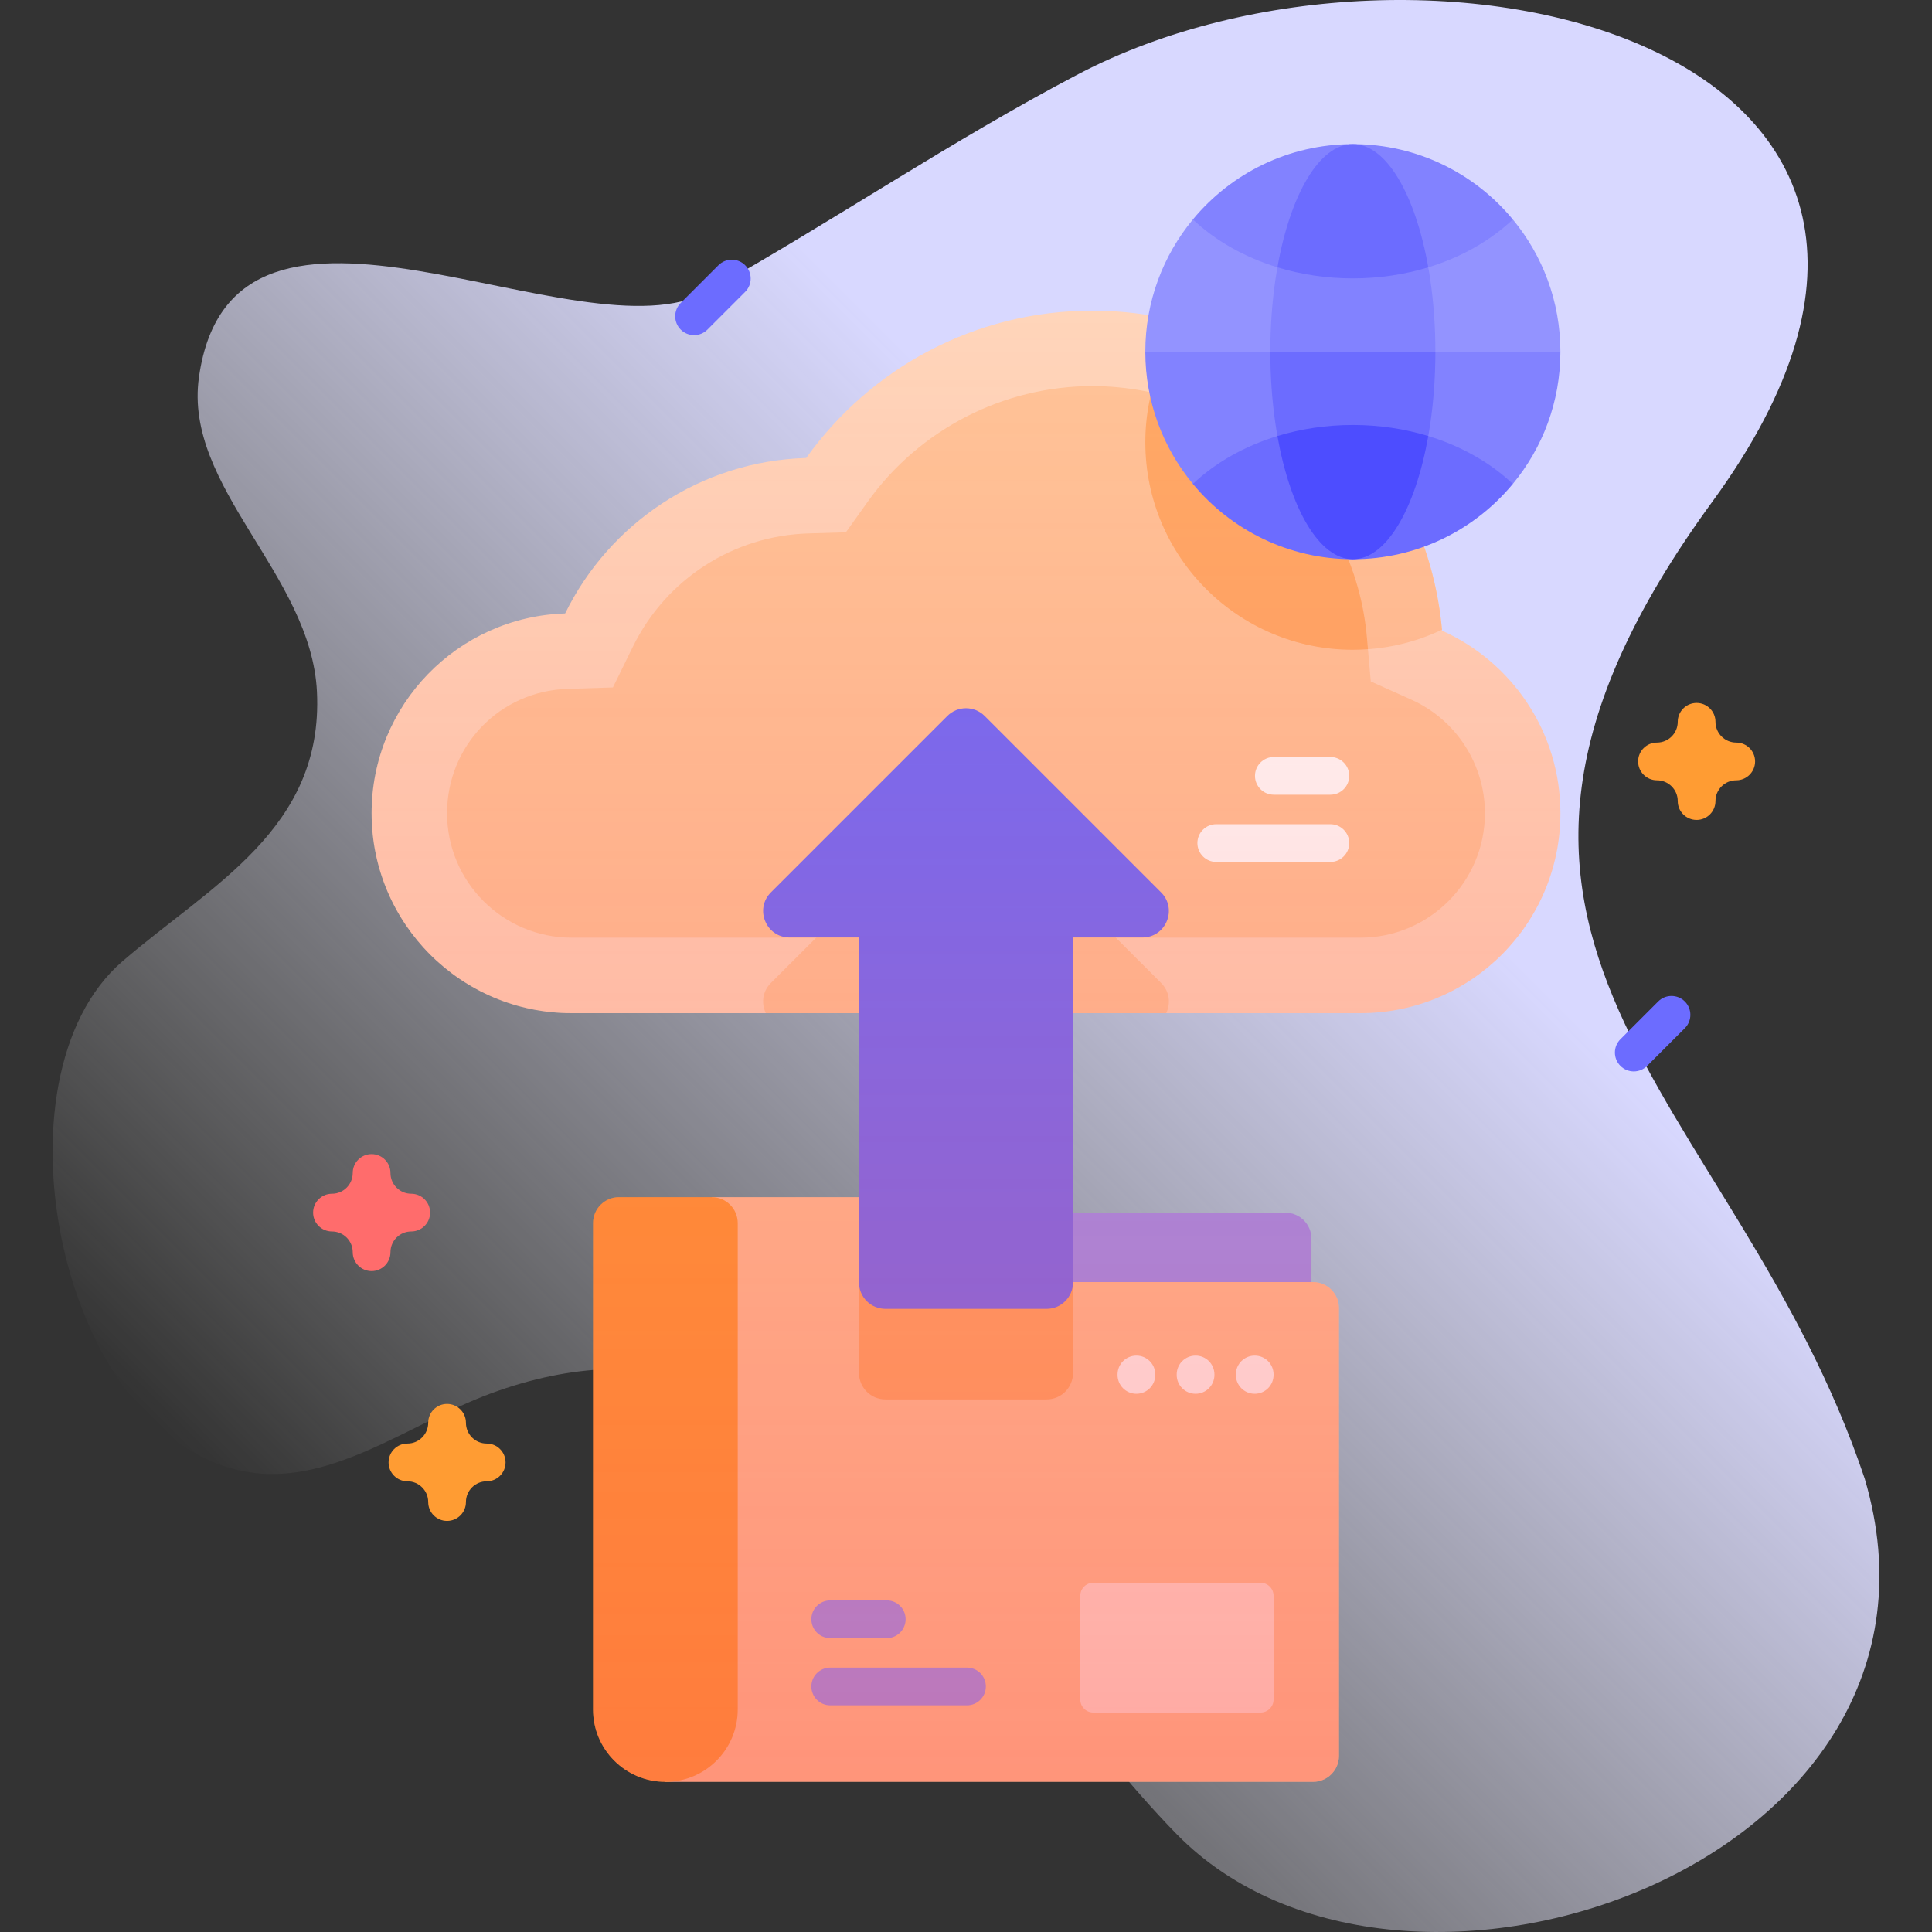 <svg id="Capa_1" enable-background="new 0 0 512 512" height="512" viewBox="0 0 512 512" width="512" xmlns="http://www.w3.org/2000/svg" xmlns:xlink="http://www.w3.org/1999/xlink"><rect x="0" y="0" width="512" height="512" fill="#333333" stroke="none"/><linearGradient id="SVGID_1_" gradientUnits="userSpaceOnUse" x1="104.34" x2="488.547" y1="440.466" y2="56.259"><stop offset="0" stop-color="#fff" stop-opacity="0"/><stop offset=".262" stop-color="#ededff" stop-opacity=".416"/><stop offset=".629" stop-color="#d8d8ff"/></linearGradient><linearGradient id="SVGID_00000052811192230535779160000003427858142390599558_" gradientUnits="userSpaceOnUse" x1="256" x2="256" y1="469.477" y2="83.815"><stop offset="0" stop-color="#ff4d4d" stop-opacity=".4"/><stop offset=".146" stop-color="#ff4d4d" stop-opacity=".342"/><stop offset="1" stop-color="#ff4d4d" stop-opacity="0"/></linearGradient><g><g><path d="m494.189 391.904c-34.395-102.635-125.942-141.855-40.377-258.987 88.39-120.999-76.801-161.06-168.001-113.29-33.616 17.608-65.006 39.008-98.12 57.558-33.812 18.941-125.975-40.916-134.968 22.783-4.121 29.193 29.781 52.269 31.273 83.383 1.743 36.336-28.078 51.202-51.534 71.394-35.673 30.71-16.936 124.87 31.587 135.051 22.938 4.813 44.086-12.428 66.073-20.534 87.993-32.442 130.704 64.719 181.72 116.821 59.946 61.22 212.352 7.617 182.347-94.179z" fill="url(#SVGID_1_)"/></g><g><g><g><g><g><g><g><g><g><g><path d="m347.546 350.607h-104.084v-29.221h97.2c3.802 0 6.884 3.082 6.884 6.884z" fill="#9393ff"/></g><g><g><g><g><path d="m260.824 339.761-11.453-19.154c-1.243-2.079-3.487-3.351-5.908-3.351h-54.841l-12.288 154.948h171.62c3.802 0 6.884-3.082 6.884-6.884v-118.675c0-3.802-3.082-6.884-6.884-6.884z" fill="#ffc498"/></g><path d="m260.82 339.76h23.54v24.1c0 3.87-3.14 7-7 7h-42.72c-3.86 0-7-3.13-7-7v-46.6h15.82c2.42 0 4.67 1.27 5.91 3.35z" fill="#fa6"/><g><g><path d="m234.999 434.119h-14.98c-2.761 0-5-2.239-5-5s2.239-5 5-5h14.98c2.761 0 5 2.239 5 5s-2.239 5-5 5z" fill="#9393ff"/></g><g><path d="m256.261 451.931h-36.242c-2.761 0-5-2.239-5-5s2.239-5 5-5h36.242c2.762 0 5 2.239 5 5s-2.239 5-5 5z" fill="#9393ff"/></g></g></g><path d="m176.334 472.204c-10.588 0-19.172-8.583-19.172-19.172v-128.892c0-3.802 3.082-6.884 6.884-6.884h24.575c3.802 0 6.884 3.082 6.884 6.884v128.892c.001 10.588-8.583 19.172-19.171 19.172z" fill="#ff9c33"/></g><path d="m334.071 453.835h-44.345c-1.901 0-3.442-1.541-3.442-3.442v-27.502c0-1.901 1.541-3.442 3.442-3.442h44.345c1.901 0 3.442 1.541 3.442 3.442v27.502c0 1.901-1.541 3.442-3.442 3.442z" fill="#ffe7db"/></g></g></g></g><g><g><path d="m301.162 369.368c-2.762 0-5-2.239-5-5v-.115c0-2.761 2.238-5 5-5s5 2.239 5 5v.115c0 2.761-2.238 5-5 5z" fill="#fff"/></g><g><path d="m316.838 369.368c-2.762 0-5-2.239-5-5v-.115c0-2.761 2.238-5 5-5s5 2.239 5 5v.115c0 2.761-2.238 5-5 5z" fill="#fff"/></g><g><path d="m332.514 369.368c-2.762 0-5-2.239-5-5v-.115c0-2.761 2.238-5 5-5s5 2.239 5 5v.115c0 2.761-2.239 5-5 5z" fill="#fff"/></g></g></g></g><g><g><path d="m382.166 167.142c-4.183-47.537-44.092-84.82-92.715-84.82-31.26 0-58.919 15.41-75.8 39.047-28.086.833-52.217 17.404-63.882 41.199-28.477.895-51.291 24.246-51.291 52.94 0 29.262 23.721 52.983 52.983 52.983h209.077c29.262 0 52.983-23.721 52.983-52.983.001-21.555-12.878-40.09-31.355-48.366z" fill="#ffd5ba"/><g fill="#ffc498"><path d="m309.06 268.49h-106.11c-1.21-2.5-.97-5.68 1.35-8l46.75-46.75c2.73-2.73 7.17-2.73 9.9 0l46.75 46.75c2.32 2.32 2.56 5.5 1.36 8z"/><path d="m313.583 85.507c-6.33 8.96-10.062 19.886-10.062 31.691 0 30.376 24.624 55 55 55 8.454 0 16.46-1.912 23.616-5.32-3.567-39.253-31.503-71.447-68.554-81.371z"/><path d="m151.461 248.491c-18.187 0-32.983-14.796-32.983-32.983 0-17.914 14.021-32.387 31.92-32.95l12.031-.378 5.298-10.808c8.786-17.921 26.61-29.421 46.517-30.011l9.917-.294 5.766-8.074c13.716-19.205 35.968-30.67 59.524-30.67 18.389 0 35.96 6.854 49.476 19.297 13.442 12.375 21.722 29.165 23.316 47.276l1.029 11.7 10.719 4.8c11.864 5.313 19.53 17.133 19.53 30.112 0 18.187-14.796 32.983-32.983 32.983z"/></g><path d="m362.243 168.895c-1.594-18.111-9.874-34.9-23.316-47.276-9.607-8.845-21.267-14.848-33.809-17.59-1.04 4.219-1.597 8.628-1.597 13.17 0 30.376 24.624 55 55 55 1.346 0 2.677-.066 3.999-.161z" fill="#fa6"/><g><g><path d="m352.564 210.61h-14.979c-2.762 0-5-2.239-5-5s2.238-5 5-5h14.979c2.762 0 5 2.239 5 5s-2.238 5-5 5z" fill="#fff"/></g><g><path d="m352.564 228.422h-30.241c-2.762 0-5-2.239-5-5s2.238-5 5-5h30.241c2.762 0 5 2.239 5 5s-2.238 5-5 5z" fill="#fff"/></g></g></g><g><path d="m227.643 248.441v91.423c0 3.866 3.134 7 7 7h42.714c3.866 0 7-3.134 7-7v-91.423h18.392c6.236 0 9.359-7.54 4.95-11.95l-46.749-46.749c-2.734-2.734-7.166-2.734-9.9 0l-46.749 46.749c-4.41 4.41-1.287 11.95 4.95 11.95z" fill="#6c6cff"/></g><path d="m382.166 167.142c-4.183-47.537-44.091-84.82-92.715-84.82-31.26 0-58.919 15.41-75.8 39.047-28.086.833-52.217 17.404-63.882 41.199-28.477.895-51.291 24.246-51.291 52.94 0 29.262 23.721 52.983 52.983 52.983h76.182v48.765h-63.597c-3.802 0-6.884 3.082-6.884 6.884v128.892c0 10.588 8.583 19.172 19.172 19.172h171.62c3.802 0 6.884-3.082 6.884-6.884v-118.675c0-3.802-3.082-6.884-6.884-6.884h-.407v-11.49c0-3.802-3.082-6.884-6.884-6.884h-56.305v-52.896h76.182c29.262 0 52.983-23.721 52.983-52.983-.001-21.555-12.88-40.09-31.357-48.366z" fill="url(#SVGID_00000052811192230535779160000003427858142390599558_)"/></g></g><g><g><path d="m316.13 128.24c-7.88-9.51-12.61-21.73-12.61-35.04l55-5 55 5c0 13.31-4.73 25.53-12.61 35.04z" fill="#8282ff"/><path d="m380.39 93.2c0 13.31-1.88 25.53-5.02 35.04h-33.7c-3.14-9.51-5.02-21.73-5.02-35.04 0-1.01.01-2.01.03-3.01l21.84-1.99 21.84 1.99c.02 1 .03 2 .03 3.01z" fill="#6c6cff"/><path d="m400.91 58.15c7.87 9.52 12.61 21.73 12.61 35.05h-33.13l-21.87-5-21.87 5h-33.13c0-13.32 4.74-25.53 12.61-35.05z" fill="#9393ff"/><path d="m380.39 93.2h-43.74c0-13.32 1.88-25.53 5.02-35.05h33.7c3.14 9.52 5.02 21.73 5.02 35.05z" fill="#8282ff"/></g><g><path d="m378.51 115.555c8.794 2.686 16.487 7.092 22.4 12.689-10.09 12.19-25.33 19.95-42.39 19.95-17.05 0-32.3-7.76-42.39-19.95 5.919-5.596 13.61-10.002 22.401-12.688z" fill="#6c6cff"/><path d="m338.53 115.554c6.2-1.89 12.94-2.93 19.99-2.93s13.8 1.04 19.99 2.93c-3.41 19.23-11.08 32.64-19.99 32.64s-16.58-13.41-19.99-32.64z" fill="#4d4dff"/><g><path d="m378.51 70.843c8.794-2.686 16.487-7.092 22.4-12.689-10.08-12.19-25.33-19.96-42.39-19.96s-32.3 7.77-42.39 19.96c5.919 5.596 13.61 10.002 22.401 12.688z" fill="#8282ff"/></g><path d="m338.53 70.844c3.41-19.24 11.08-32.65 19.99-32.65s16.58 13.41 19.99 32.65c-6.19 1.89-12.94 2.93-19.99 2.93s-13.79-1.04-19.99-2.93z" fill="#6c6cff"/></g></g></g></g><g><path d="m449.619 217.287c-2.762 0-5-2.239-5-5 0-3.033-2.468-5.5-5.5-5.5-2.762 0-5-2.239-5-5s2.238-5 5-5c3.032 0 5.5-2.467 5.5-5.5 0-2.761 2.238-5 5-5s5 2.239 5 5c0 3.033 2.468 5.5 5.5 5.5 2.762 0 5 2.239 5 5s-2.238 5-5 5c-3.032 0-5.5 2.467-5.5 5.5 0 2.761-2.238 5-5 5z" fill="#ff9c33"/></g><g><path d="m118.478 403.056c-2.761 0-5-2.239-5-5 0-3.033-2.467-5.5-5.5-5.5-2.761 0-5-2.239-5-5s2.239-5 5-5c3.033 0 5.5-2.467 5.5-5.5 0-2.761 2.239-5 5-5s5 2.239 5 5c0 3.033 2.467 5.5 5.5 5.5 2.761 0 5 2.239 5 5s-2.239 5-5 5c-3.033 0-5.5 2.467-5.5 5.5 0 2.761-2.239 5-5 5z" fill="#ff9c33"/></g><g><path d="m98.479 336.852c-2.761 0-5-2.239-5-5 0-3.033-2.467-5.5-5.5-5.5-2.761 0-5-2.239-5-5s2.239-5 5-5c3.033 0 5.5-2.467 5.5-5.5 0-2.761 2.239-5 5-5s5 2.239 5 5c0 3.033 2.467 5.5 5.5 5.5 2.761 0 5 2.239 5 5s-2.239 5-5 5c-3.033 0-5.5 2.467-5.5 5.5 0 2.761-2.239 5-5 5z" fill="#ff6c6c"/></g><g><path d="m183.937 88.817c-1.28 0-2.559-.488-3.536-1.464-1.953-1.953-1.953-5.119 0-7.071l10-10c1.953-1.952 5.118-1.952 7.071 0 1.953 1.953 1.953 5.119 0 7.071l-10 10c-.976.976-2.255 1.464-3.535 1.464z" fill="#6c6cff"/></g><g><path d="m432.966 283.938c-1.279 0-2.56-.488-3.535-1.464-1.953-1.953-1.953-5.119 0-7.071l10-10c1.951-1.952 5.119-1.952 7.07 0 1.953 1.953 1.953 5.119 0 7.071l-10 10c-.976.976-2.256 1.464-3.535 1.464z" fill="#6c6cff"/></g></g></g></svg>
